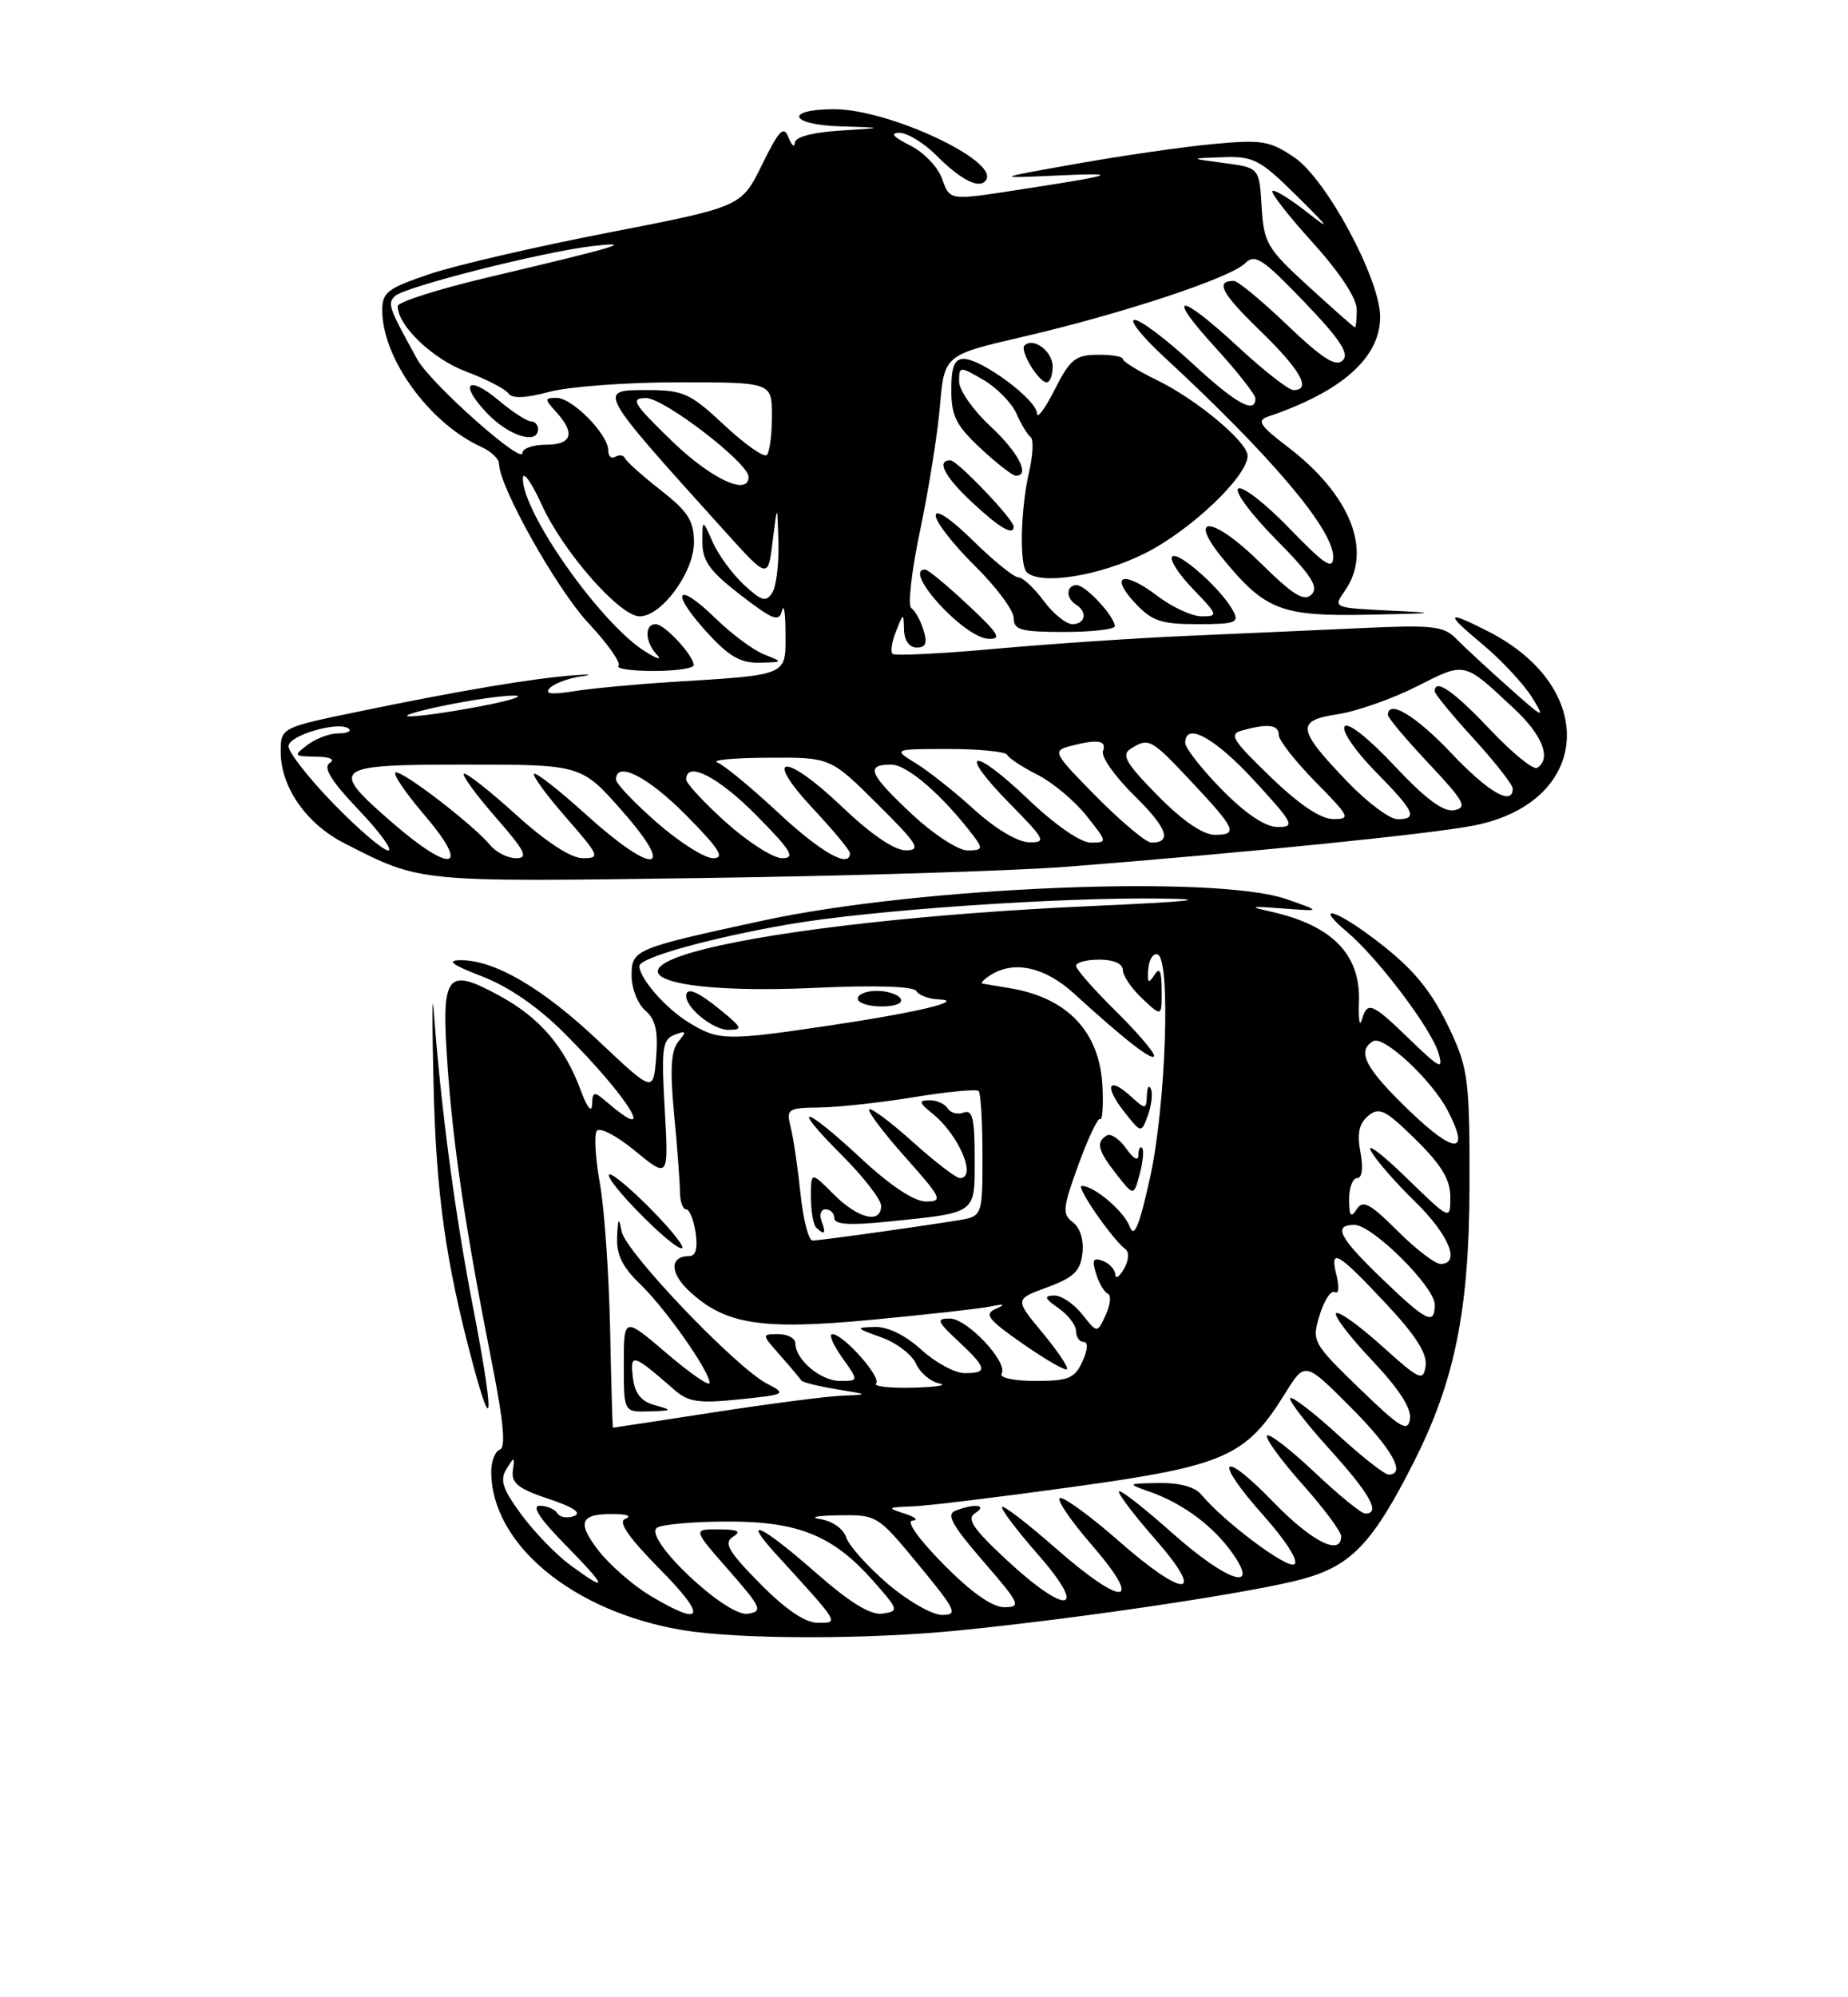 <?xml version="1.0" encoding="UTF-8" standalone="no"?>
<!DOCTYPE svg PUBLIC "-//W3C//DTD SVG 1.1//EN" "http://www.w3.org/Graphics/SVG/1.1/DTD/svg11.dtd" >
<svg xmlns="http://www.w3.org/2000/svg" xmlns:xlink="http://www.w3.org/1999/xlink" version="1.1" viewBox="0 0 237 256">
 <g >
 <path fill="currentColor"
d=" M 123.14 208.96 C 139.10 207.36 160.88 204.09 167.16 202.36 C 173.35 200.64 176.10 197.72 181.36 187.31 C 186.60 176.91 188.42 167.87 188.46 152.00 C 188.50 138.94 188.27 137.01 186.20 132.51 C 183.58 126.84 181.17 123.96 175.60 119.86 C 170.83 116.36 168.73 116.06 172.77 119.46 C 176.70 122.77 183.60 131.90 184.49 135.00 C 185.13 137.19 184.68 136.97 180.82 133.25 C 175.89 128.48 175.36 128.27 174.64 130.75 C 174.36 131.71 174.20 130.61 174.28 128.31 C 174.48 122.33 170.81 118.59 163.00 116.85 C 160.04 116.18 160.28 116.12 164.50 116.44 C 169.50 116.82 169.50 116.82 165.00 115.25 C 155.95 112.09 117.94 113.65 97.86 117.99 C 81.36 121.56 81.00 121.71 81.00 125.05 C 81.00 126.68 81.79 128.70 82.76 129.52 C 84.07 130.65 84.42 132.16 84.15 135.54 C 83.79 140.05 83.79 140.05 76.76 133.42 C 69.54 126.60 63.39 123.02 59.00 123.07 C 57.22 123.10 58.02 123.69 61.83 125.15 C 65.24 126.46 69.04 129.08 72.39 132.44 C 80.70 140.74 84.54 147.03 77.75 141.19 C 76.17 139.84 75.99 139.88 75.93 141.60 C 75.89 142.70 75.29 141.95 74.50 139.81 C 72.43 134.18 69.24 130.45 64.10 127.65 C 57.20 123.89 56.57 124.74 57.40 136.65 C 58.13 147.09 59.75 157.86 63.14 174.96 C 64.58 182.25 64.88 185.54 64.11 185.80 C 63.50 186.00 63.00 187.27 63.00 188.62 C 63.00 197.92 73.46 206.58 87.53 208.93 C 94.76 210.14 111.23 210.16 123.14 208.96 Z  M 60.63 167.36 C 58.33 155.49 56.53 141.86 55.62 129.50 C 55.42 126.75 55.41 131.03 55.60 139.00 C 55.93 153.07 57.16 161.78 60.63 174.76 C 63.32 184.82 63.32 181.26 60.63 167.36 Z  M 137.00 111.08 C 159.90 109.28 183.44 106.90 188.97 105.82 C 204.02 102.89 205.15 88.22 190.88 80.94 C 185.40 78.15 185.24 78.52 190.16 82.61 C 192.54 84.60 195.38 87.64 196.46 89.36 C 198.26 92.25 198.01 92.14 193.46 88.08 C 190.73 85.65 187.70 82.84 186.72 81.84 C 185.17 80.25 183.67 80.08 174.72 80.50 C 169.10 80.76 159.10 81.20 152.50 81.49 C 145.90 81.77 134.76 82.52 127.73 83.15 C 120.71 83.79 114.74 84.08 114.46 83.80 C 114.18 83.52 114.39 82.21 114.92 80.90 C 115.87 78.51 115.87 78.51 115.94 80.75 C 115.97 82.10 116.63 83.00 117.57 83.00 C 118.73 83.00 118.96 82.42 118.43 80.75 C 118.05 79.51 117.34 78.25 116.87 77.94 C 116.40 77.64 116.91 73.14 118.01 67.94 C 119.10 62.75 120.25 55.58 120.55 52.00 C 121.11 45.50 121.11 45.50 131.30 43.14 C 144.03 40.18 157.80 35.62 159.69 33.74 C 160.94 32.49 161.93 33.15 167.24 38.67 C 171.86 43.49 173.08 45.32 172.20 46.20 C 171.33 47.07 169.60 45.97 165.10 41.68 C 161.83 38.55 158.74 36.00 158.24 36.00 C 155.81 36.00 156.64 37.58 161.60 42.38 C 166.79 47.41 168.25 50.00 165.88 50.00 C 165.27 50.00 162.09 47.52 158.83 44.50 C 151.13 37.37 149.35 37.42 155.90 44.58 C 158.70 47.65 161.00 50.57 161.00 51.08 C 161.00 53.14 158.46 51.71 152.83 46.50 C 149.56 43.48 146.27 41.00 145.51 41.00 C 144.76 41.00 146.46 43.14 149.29 45.75 C 163.06 58.48 171.01 67.88 170.98 71.40 C 170.96 73.10 169.91 72.42 165.39 67.75 C 162.33 64.58 159.37 62.27 158.81 62.62 C 158.26 62.96 160.42 65.88 163.61 69.11 C 168.17 73.72 169.16 75.24 168.20 76.20 C 167.24 77.16 165.83 76.27 161.59 72.09 C 155.55 66.13 152.07 65.83 156.90 71.69 C 162.29 78.23 164.32 79.01 175.50 78.79 C 184.35 78.62 184.67 78.56 178.22 78.26 C 170.97 77.91 170.95 77.90 172.47 75.73 C 176.06 70.61 173.21 63.44 165.16 57.29 C 161.52 54.52 161.13 53.90 162.67 53.38 C 172.11 50.18 177.00 45.83 177.00 40.62 C 177.00 35.76 170.11 22.97 166.00 20.18 C 162.84 18.04 161.82 17.87 155.50 18.47 C 151.65 18.83 143.78 19.97 138.00 21.00 C 127.50 22.86 127.50 22.86 135.50 22.50 C 144.06 22.11 143.26 22.39 130.14 24.40 C 121.79 25.69 121.79 25.69 120.83 22.94 C 120.30 21.41 118.45 19.49 116.68 18.62 C 114.57 17.57 114.11 17.04 115.33 17.02 C 116.33 17.01 118.45 18.29 120.03 19.87 C 123.30 23.15 125.69 24.32 126.48 23.04 C 128.02 20.54 113.93 14.00 107.02 14.00 C 100.59 14.00 101.19 15.98 107.69 16.19 C 113.50 16.38 113.50 16.38 107.75 16.74 C 104.20 16.96 101.97 17.56 101.93 18.30 C 101.89 18.96 101.53 18.65 101.12 17.61 C 100.50 16.05 99.91 16.67 97.73 21.11 C 95.09 26.50 95.09 26.50 78.10 29.80 C 68.76 31.61 58.39 34.01 55.06 35.14 C 49.67 36.96 49.00 37.48 49.02 39.84 C 49.07 46.00 55.09 54.26 61.72 57.28 C 62.98 57.85 64.00 58.82 64.00 59.44 C 64.00 62.33 71.40 75.52 75.45 79.85 C 77.94 82.51 79.68 84.98 79.32 85.34 C 78.96 85.70 80.99 86.00 83.83 86.00 C 86.67 86.00 88.99 85.66 88.97 85.25 C 88.91 83.96 85.23 80.00 84.09 80.00 C 82.62 80.00 82.71 82.29 84.25 83.93 C 84.94 84.66 84.23 84.45 82.67 83.46 C 76.95 79.83 66.92 65.58 67.06 61.29 C 67.09 60.31 68.17 61.83 69.47 64.68 C 72.22 70.73 79.48 79.00 82.04 79.00 C 84.85 79.00 89.00 73.34 89.00 69.51 C 89.00 66.77 88.24 65.57 84.75 62.84 C 82.41 61.01 80.35 59.17 80.16 58.75 C 79.98 58.33 79.42 58.24 78.91 58.55 C 78.41 58.86 78.00 58.48 78.00 57.71 C 78.00 55.67 73.40 51.00 71.39 51.00 C 69.81 51.00 69.80 51.13 71.35 52.83 C 73.82 55.56 73.35 57.00 70.00 57.00 C 68.35 57.00 67.00 57.48 67.00 58.07 C 67.00 59.62 55.20 49.12 53.52 46.07 C 49.83 39.39 49.67 38.93 50.64 37.96 C 51.83 36.77 69.66 32.26 76.00 31.54 C 81.64 30.90 79.19 31.63 62.75 35.51 C 56.29 37.03 51.00 38.71 51.00 39.24 C 51.00 41.73 55.47 46.01 59.76 47.62 C 62.37 48.60 64.81 49.86 65.20 50.42 C 65.67 51.11 67.38 51.05 70.46 50.22 C 72.97 49.55 80.42 49.00 87.01 49.00 C 99.00 49.00 99.00 49.00 99.00 53.33 C 99.00 55.72 98.70 57.96 98.34 58.32 C 97.98 58.68 95.53 56.96 92.89 54.49 C 88.50 50.39 87.65 50.00 82.99 50.00 C 76.56 50.00 76.48 49.84 93.00 68.14 C 98.50 74.23 98.50 74.23 99.09 69.36 C 99.69 64.50 99.69 64.50 99.83 69.50 C 99.91 72.25 99.55 75.16 99.04 75.97 C 98.25 77.21 97.68 77.06 95.43 74.97 C 93.95 73.61 92.14 71.15 91.41 69.50 C 90.08 66.50 90.08 66.50 90.08 69.50 C 90.08 71.91 91.05 73.24 94.97 76.26 C 99.16 79.49 99.91 79.78 100.29 78.26 C 100.54 77.29 100.74 78.63 100.74 81.23 C 100.75 86.68 101.23 86.48 86.00 87.42 C 81.33 87.72 75.70 88.25 73.50 88.61 C 70.70 89.06 69.80 88.94 70.50 88.20 C 71.05 87.62 72.85 86.94 74.50 86.70 C 76.15 86.46 75.70 86.39 73.50 86.56 C 68.28 86.96 58.97 88.52 46.25 91.15 C 36.00 93.26 36.00 93.26 36.00 96.38 C 36.01 100.89 39.29 105.60 44.16 108.08 C 54.03 113.12 53.29 113.05 90.00 112.54 C 108.97 112.28 130.12 111.62 137.00 111.08 Z  M 98.00 83.88 C 96.62 83.34 93.82 81.26 91.77 79.26 C 86.81 74.43 85.85 75.72 90.54 80.91 C 93.42 84.10 94.93 84.99 97.37 84.94 C 100.46 84.87 100.47 84.86 98.00 83.88 Z  M 124.10 77.50 C 121.46 75.03 119.00 73.00 118.65 73.00 C 115.68 73.00 123.57 81.69 126.71 81.87 C 128.55 81.98 128.12 81.25 124.10 77.50 Z  M 142.97 80.25 C 142.91 78.96 139.23 75.00 138.09 75.00 C 136.72 75.00 136.66 76.67 138.00 77.50 C 139.50 78.43 139.20 80.00 137.53 80.00 C 136.72 80.00 135.06 78.65 133.84 77.00 C 132.62 75.35 131.16 74.00 130.60 74.00 C 130.03 74.00 127.42 71.88 124.78 69.29 C 121.96 66.51 120.00 65.19 120.00 66.08 C 120.00 66.90 122.25 69.79 125.00 72.50 C 127.75 75.21 130.00 78.23 130.00 79.21 C 130.00 80.75 130.92 81.00 136.50 81.00 C 140.07 81.00 142.99 80.66 142.97 80.25 Z  M 158.12 78.25 C 156.62 75.48 151.09 70.58 150.33 71.34 C 149.95 71.72 151.16 73.60 153.01 75.51 C 156.20 78.81 156.27 79.00 154.13 79.00 C 152.88 79.00 150.34 77.83 148.47 76.41 C 144.13 73.10 142.20 73.65 145.53 77.25 C 147.72 79.61 148.87 80.00 153.58 80.00 C 158.50 80.00 158.97 79.82 158.12 78.25 Z  M 146.82 70.93 C 152.67 68.01 160.00 61.05 160.00 58.42 C 160.00 56.65 153.47 51.20 148.39 48.73 C 145.98 47.56 144.00 46.34 144.00 46.02 C 144.00 45.70 142.54 45.45 140.75 45.47 C 137.92 45.50 137.21 46.07 135.25 49.96 C 134.01 52.42 132.99 53.77 132.98 52.96 C 132.95 51.24 125.89 46.00 123.59 46.00 C 122.40 46.00 122.00 47.01 122.00 49.99 C 122.00 53.31 122.63 54.56 125.75 57.46 C 127.81 59.38 129.84 60.96 130.25 60.97 C 132.19 61.04 130.62 57.97 127.00 54.62 C 124.80 52.58 123.00 50.01 123.00 48.90 C 123.00 46.93 123.06 46.92 126.12 48.69 C 127.83 49.69 129.73 51.62 130.35 53.00 C 130.96 54.38 131.78 55.74 132.18 56.03 C 132.57 56.31 132.48 58.34 131.97 60.53 C 130.89 65.20 130.72 72.38 131.67 73.33 C 133.38 75.04 141.02 73.83 146.82 70.93 Z  M 130.00 67.50 C 130.00 66.57 122.77 59.00 121.88 59.00 C 120.03 59.00 121.14 61.10 124.75 64.46 C 128.22 67.69 130.00 68.72 130.00 67.50 Z  M 69.00 55.00 C 69.00 54.45 68.58 54.00 68.08 54.00 C 67.57 54.00 65.75 52.82 64.03 51.38 C 59.96 47.95 58.82 49.16 62.51 53.01 C 65.28 55.90 69.00 57.04 69.00 55.00 Z  M 135.00 46.97 C 135.00 45.03 132.50 43.17 131.39 44.28 C 130.74 44.93 133.20 49.00 134.24 49.00 C 134.66 49.00 135.00 48.09 135.00 46.97 Z  M 97.46 202.96 C 93.40 198.84 92.77 197.75 94.00 196.98 C 95.12 196.27 94.66 196.03 92.17 196.02 C 88.84 196.00 88.84 196.00 93.45 201.25 C 97.67 206.07 97.88 206.53 95.90 206.84 C 93.13 207.27 82.34 197.04 84.27 195.81 C 84.94 195.38 89.01 195.02 93.29 195.02 C 102.42 195.00 106.87 196.82 112.04 202.69 C 115.27 206.36 115.31 206.51 113.18 206.82 C 111.65 207.04 109.02 205.43 104.62 201.57 C 97.61 195.42 94.96 194.20 99.57 199.25 C 107.77 208.23 107.63 208.00 104.89 208.00 C 103.25 208.00 100.76 206.30 97.46 202.96 Z  M 83.39 204.52 C 81.13 203.16 78.10 200.51 76.66 198.62 C 73.86 194.95 74.47 193.90 79.33 194.08 C 80.60 194.13 80.94 194.38 80.15 194.70 C 79.23 195.06 80.67 197.12 84.62 201.12 C 90.75 207.31 90.27 208.64 83.39 204.52 Z  M 113.81 202.97 C 111.23 200.75 108.84 198.08 108.51 197.03 C 108.17 195.95 106.74 194.95 105.20 194.71 C 103.72 194.49 104.75 194.26 107.50 194.22 C 112.46 194.14 112.54 194.18 117.81 200.57 C 122.63 206.42 122.91 207.00 120.81 206.99 C 119.54 206.99 116.39 205.18 113.81 202.97 Z  M 121.00 200.50 C 117.78 197.24 116.17 194.96 117.03 194.90 C 117.84 194.85 117.38 194.44 116.00 194.00 C 113.70 193.26 113.78 193.19 117.00 193.08 C 118.92 193.01 128.29 191.87 137.81 190.55 C 157.14 187.87 159.78 186.70 164.81 178.60 C 167.36 174.50 167.36 174.50 173.18 180.33 C 178.52 185.68 180.40 189.00 178.08 189.00 C 177.57 189.00 174.63 186.69 171.55 183.87 C 168.46 181.05 165.72 178.94 165.47 179.20 C 165.21 179.45 167.48 182.40 170.50 185.74 C 175.73 191.51 177.11 194.00 175.09 194.00 C 174.59 194.00 171.65 191.60 168.55 188.67 C 165.44 185.74 162.72 183.64 162.49 184.01 C 162.26 184.38 164.31 187.19 167.04 190.25 C 169.77 193.32 172.00 196.31 172.00 196.91 C 172.00 199.50 168.23 197.60 163.33 192.55 C 156.54 185.54 155.51 186.93 162.06 194.27 C 164.95 197.52 166.60 200.13 165.99 200.50 C 165.03 201.10 156.93 195.03 154.03 191.53 C 153.24 190.58 151.19 190.03 148.63 190.08 C 144.50 190.16 144.50 190.16 147.50 191.22 C 151.71 192.71 155.56 195.57 158.03 199.04 C 161.71 204.21 157.31 202.71 150.20 196.37 C 146.74 193.29 143.73 190.94 143.51 191.15 C 143.30 191.37 145.38 194.12 148.14 197.27 C 154.79 204.86 151.99 204.99 143.46 197.50 C 140.01 194.47 136.65 192.00 136.00 192.00 C 135.34 192.00 137.14 194.70 140.00 198.00 C 146.83 205.89 144.12 206.10 135.32 198.38 C 131.79 195.28 128.73 192.93 128.52 193.15 C 128.30 193.37 130.38 196.12 133.14 199.27 C 139.68 206.73 136.86 207.16 129.06 199.91 C 124.77 195.92 123.93 194.66 125.06 193.94 C 126.71 192.90 125.02 192.67 122.58 193.61 C 121.31 194.09 122.03 195.41 126.09 200.11 C 130.81 205.55 131.02 206.00 128.81 206.00 C 127.25 206.00 124.56 204.11 121.00 200.50 Z  M 73.11 200.58 C 71.30 199.25 68.49 196.34 66.85 194.11 C 64.45 190.85 64.08 189.71 64.96 188.28 C 65.97 186.63 66.03 186.65 65.77 188.50 C 65.56 190.09 66.49 190.83 70.34 192.11 C 73.53 193.16 74.65 193.92 73.63 194.31 C 72.77 194.64 71.80 194.48 71.47 193.96 C 71.15 193.43 70.14 193.00 69.23 193.00 C 68.13 193.00 69.22 194.67 72.50 198.00 C 77.92 203.51 78.10 204.26 73.11 200.58 Z  M 174.34 177.96 C 168.30 172.09 168.21 171.93 169.25 168.53 C 169.83 166.63 170.71 165.32 171.20 165.62 C 171.69 165.92 171.78 164.96 171.40 163.45 C 170.49 159.85 171.51 160.43 177.83 167.18 C 181.57 171.17 183.06 173.52 182.83 175.07 C 182.53 177.10 182.09 176.90 177.21 172.51 C 174.30 169.89 171.67 168.00 171.35 168.32 C 171.04 168.63 173.11 171.36 175.97 174.37 C 179.42 178.02 181.05 180.54 180.83 181.89 C 180.55 183.62 179.59 183.04 174.34 177.96 Z  M 78.24 170.24 C 78.09 163.23 77.51 154.90 76.94 151.73 C 76.37 148.56 76.18 145.52 76.52 144.97 C 76.86 144.41 79.02 145.52 81.44 147.51 C 85.75 151.04 85.75 151.04 85.25 142.18 C 84.80 134.34 84.95 133.23 86.51 132.63 C 88.02 132.06 88.09 132.19 87.00 133.50 C 86.05 134.65 85.91 137.05 86.45 142.77 C 86.86 147.02 87.19 151.51 87.20 152.75 C 87.21 153.99 87.56 155.00 87.99 155.00 C 88.42 155.00 88.97 156.35 89.21 158.00 C 89.50 159.99 89.23 161.00 88.39 161.00 C 85.86 161.00 85.88 163.16 88.42 165.51 C 93.03 169.78 97.62 170.50 111.82 169.16 C 118.79 168.50 125.62 167.74 127.00 167.46 C 128.82 167.09 129.01 167.18 127.70 167.76 C 126.17 168.44 126.71 169.13 131.16 172.23 C 134.06 174.25 136.61 175.72 136.83 175.50 C 137.06 175.27 135.64 173.17 133.69 170.81 C 130.13 166.53 130.13 166.53 134.32 164.99 C 137.70 163.75 138.56 162.92 138.82 160.64 C 139.02 158.95 138.53 157.37 137.59 156.66 C 136.20 155.62 136.28 154.84 138.33 149.22 C 139.59 145.77 140.83 143.17 141.10 143.43 C 141.36 143.69 141.50 141.90 141.40 139.45 C 141.12 132.31 136.95 127.86 129.41 126.64 C 127.81 126.38 126.28 126.12 126.00 126.07 C 125.72 126.01 126.17 125.53 127.00 125.00 C 130.02 123.05 134.02 123.93 137.79 127.39 C 144.27 133.31 148.00 136.20 148.00 135.30 C 148.00 134.82 145.75 132.21 143.00 129.50 C 140.25 126.79 138.00 124.22 138.00 123.79 C 138.00 123.35 139.35 123.00 141.00 123.00 C 142.82 123.00 144.00 123.52 144.00 124.33 C 144.00 125.05 145.12 126.71 146.50 128.00 C 149.00 130.35 149.00 130.35 148.98 126.92 C 148.97 124.39 148.72 123.89 148.03 124.99 C 147.29 126.15 147.12 125.99 147.26 124.23 C 147.35 122.99 147.89 122.14 148.46 122.33 C 150.17 122.92 149.53 141.64 147.50 150.89 C 146.13 157.11 145.45 158.76 144.90 157.25 C 144.15 155.24 140.34 152.00 138.73 152.00 C 137.90 152.00 142.70 158.93 144.36 160.13 C 144.84 160.48 144.75 161.60 144.15 162.63 C 143.55 163.66 143.05 163.99 143.03 163.36 C 143.01 162.73 142.30 161.94 141.43 161.61 C 140.19 161.14 140.01 161.48 140.57 163.26 C 140.95 164.49 141.63 165.64 142.08 165.82 C 142.53 165.99 142.41 167.21 141.81 168.52 C 140.72 170.91 140.72 170.91 138.79 168.46 C 137.72 167.11 136.10 166.02 135.18 166.05 C 133.83 166.09 133.95 166.42 135.75 167.67 C 136.99 168.54 138.00 169.86 138.00 170.62 C 138.00 171.38 138.44 172.00 138.98 172.00 C 139.57 172.00 139.51 172.98 138.82 174.50 C 137.83 176.67 137.04 177.00 132.78 177.00 C 130.07 177.00 128.13 176.59 128.45 176.08 C 129.34 174.64 124.05 169.00 121.81 169.00 C 120.03 169.00 120.17 169.35 122.89 171.90 C 126.60 175.36 126.73 176.00 123.72 176.00 C 122.47 176.00 119.97 174.65 118.16 173.00 C 116.12 171.14 113.86 170.03 112.19 170.08 C 109.66 170.15 109.71 170.23 113.00 171.40 C 114.92 172.08 116.94 173.60 117.47 174.78 C 118.00 175.96 119.35 177.10 120.47 177.32 C 121.59 177.55 120.06 177.79 117.08 177.86 C 114.10 177.94 111.97 177.69 112.35 177.32 C 113.10 176.57 108.16 171.00 106.74 171.00 C 106.26 171.00 106.83 172.35 108.00 174.00 C 110.14 177.00 110.14 177.00 107.72 177.00 C 105.25 177.00 102.00 174.26 102.00 172.17 C 102.00 171.53 101.02 171.00 99.83 171.00 C 97.65 171.00 97.65 171.00 100.08 173.75 C 101.41 175.26 102.62 176.70 102.77 176.94 C 102.92 177.17 104.94 177.68 107.27 178.06 C 111.44 178.74 111.45 178.75 108.00 178.89 C 106.08 178.96 98.70 179.92 91.61 181.01 C 84.52 182.10 78.67 183.00 78.61 182.99 C 78.55 182.99 78.38 177.25 78.24 170.24 Z  M 84.00 180.11 C 82.19 179.61 81.41 178.62 81.16 176.52 C 80.80 173.37 81.14 173.48 86.57 178.21 C 88.29 179.70 89.68 179.90 94.82 179.36 C 100.81 178.74 100.92 178.67 98.37 177.35 C 94.36 175.27 80.22 160.47 79.72 157.83 C 79.36 155.94 79.25 156.08 79.14 158.56 C 79.04 160.79 79.84 162.43 82.07 164.56 C 85.33 167.69 91.00 175.74 91.00 177.25 C 91.00 177.75 88.53 176.04 85.50 173.46 C 80.00 168.76 80.00 168.76 80.00 174.88 C 80.00 181.00 80.00 181.00 83.25 180.90 C 86.24 180.81 86.30 180.75 84.00 180.11 Z  M 83.52 155.02 C 80.83 152.29 78.40 150.27 78.12 150.54 C 77.47 151.20 86.12 160.00 87.42 160.00 C 87.97 160.00 86.22 157.76 83.52 155.02 Z  M 146.47 147.13 C 146.21 146.88 146.00 147.29 146.00 148.06 C 146.00 148.88 145.36 148.53 144.43 147.21 C 143.57 145.97 142.44 145.23 141.93 145.54 C 140.52 146.41 140.79 147.46 143.20 150.53 C 145.40 153.33 145.40 153.33 146.17 150.46 C 146.59 148.89 146.72 147.39 146.47 147.13 Z  M 147.61 139.59 C 147.36 138.99 147.12 139.36 147.08 140.40 C 147.00 142.25 146.94 142.25 144.99 140.49 C 142.12 137.89 141.58 139.19 144.16 142.48 C 146.36 145.27 146.36 145.27 147.21 142.97 C 147.67 141.71 147.85 140.18 147.61 139.59 Z  M 177.25 163.91 C 171.71 158.58 170.90 157.00 173.71 157.00 C 176.00 157.00 184.00 164.94 184.00 167.21 C 184.00 169.92 182.98 169.42 177.25 163.91 Z  M 179.21 157.75 C 175.69 154.24 174.78 153.76 173.99 155.00 C 173.25 156.16 173.03 155.88 173.02 153.75 C 173.01 152.24 173.47 151.00 174.05 151.00 C 174.69 151.00 174.85 149.72 174.47 147.69 C 174.02 145.28 174.29 144.00 175.47 143.02 C 176.88 141.85 177.67 142.24 181.55 146.05 C 184.86 149.30 186.00 151.19 186.00 153.42 C 186.00 156.43 186.00 156.43 180.38 150.97 C 177.29 147.96 175.23 146.40 175.81 147.50 C 176.38 148.60 178.91 151.51 181.42 153.96 C 185.83 158.25 187.37 162.00 184.74 162.00 C 184.04 162.00 181.55 160.09 179.21 157.75 Z  M 102.66 152.97 C 102.31 149.66 101.75 145.84 101.40 144.47 C 100.82 142.13 101.01 142.00 105.14 141.95 C 107.54 141.92 112.99 141.32 117.26 140.62 C 121.53 139.92 125.24 139.57 125.51 139.84 C 125.78 140.11 126.00 143.84 126.00 148.12 C 126.00 155.91 126.00 155.91 122.75 156.43 C 116.70 157.40 105.12 159.00 104.20 159.00 C 103.70 159.00 103.00 156.29 102.66 152.97 Z  M 105.36 156.50 C 105.05 155.68 105.28 155.00 105.89 155.00 C 106.50 155.00 107.00 155.51 107.00 156.14 C 107.00 156.94 108.97 157.08 113.75 156.59 C 125.41 155.40 125.00 155.70 125.00 148.42 C 125.00 143.38 124.71 142.17 123.60 142.60 C 122.83 142.89 121.91 142.66 121.54 142.07 C 121.18 141.48 120.12 141.01 119.19 141.02 C 117.77 141.04 117.84 141.32 119.63 142.77 C 122.99 145.49 125.32 151.00 123.11 151.00 C 122.62 151.00 119.90 148.92 117.07 146.37 C 114.24 143.83 111.72 141.95 111.48 142.19 C 111.23 142.44 113.31 145.19 116.10 148.32 C 120.78 153.57 120.98 154.00 118.76 154.00 C 117.24 154.00 114.21 151.99 110.45 148.50 C 103.04 141.60 101.17 141.26 107.95 148.05 C 110.73 150.82 113.00 153.75 113.00 154.55 C 113.00 156.92 110.05 156.21 106.92 153.08 C 104.00 150.15 104.00 150.15 104.00 153.41 C 104.00 155.20 104.30 156.97 104.67 157.33 C 105.74 158.40 105.98 158.11 105.36 156.50 Z  M 180.75 142.37 C 175.08 136.91 173.96 134.76 176.09 133.45 C 177.39 132.64 183.59 138.38 185.65 142.32 C 188.61 147.97 186.59 148.00 180.75 142.37 Z  M 88.37 131.08 C 85.38 129.26 82.00 125.40 82.00 123.82 C 82.00 122.75 91.01 120.23 101.12 118.48 C 111.58 116.66 135.80 114.99 149.00 115.17 C 155.51 115.26 152.68 115.56 140.00 116.13 C 119.46 117.04 100.12 119.19 90.34 121.65 C 77.95 124.76 85.83 127.49 104.71 126.61 C 112.21 126.26 117.14 126.42 117.51 127.02 C 117.85 127.56 119.10 128.04 120.31 128.09 C 124.06 128.23 117.68 129.77 106.28 131.46 C 93.15 133.41 92.16 133.39 88.37 131.08 Z  M 92.50 129.53 C 89.47 127.05 88.00 126.44 88.00 127.67 C 88.00 129.22 91.47 132.00 93.40 132.00 C 95.29 131.99 95.20 131.74 92.50 129.53 Z  M 115.50 128.00 C 115.16 127.45 113.78 127.00 112.44 127.00 C 111.10 127.00 110.00 127.45 110.00 128.00 C 110.00 128.55 111.38 129.00 113.06 129.00 C 114.84 129.00 115.86 128.58 115.50 128.00 Z  M 50.25 105.39 C 42.13 98.33 42.56 98.00 59.78 98.00 C 74.56 98.00 74.56 98.00 79.84 104.00 C 86.87 111.99 83.82 112.24 75.13 104.38 C 71.71 101.28 68.72 98.95 68.49 99.18 C 68.25 99.41 70.11 101.94 72.61 104.80 C 76.89 109.70 77.02 110.00 74.75 110.00 C 73.23 110.00 70.05 107.93 66.13 104.38 C 62.71 101.28 59.72 98.95 59.49 99.18 C 59.25 99.41 61.11 101.94 63.61 104.80 C 67.35 109.08 67.81 110.00 66.20 110.00 C 65.12 110.00 63.63 109.25 62.87 108.33 C 60.81 105.83 51.97 99.00 50.79 99.00 C 50.22 99.00 51.87 101.47 54.46 104.50 C 60.46 111.53 57.93 112.06 50.25 105.39 Z  M 84.23 105.42 C 81.35 102.90 79.00 100.43 79.00 99.92 C 79.00 97.46 83.11 99.55 88.00 104.50 C 92.27 108.82 93.01 110.00 91.45 110.00 C 90.36 110.00 87.11 107.94 84.23 105.42 Z  M 93.11 105.41 C 90.30 102.88 88.00 100.41 88.00 99.91 C 88.00 97.46 92.12 99.56 97.00 104.50 C 101.49 109.04 102.06 110.00 100.32 110.00 C 99.16 110.00 95.92 107.93 93.11 105.41 Z  M 99.79 104.15 C 96.33 100.93 92.83 98.04 92.00 97.73 C 91.17 97.41 94.10 97.14 98.50 97.12 C 106.50 97.07 106.50 97.07 112.50 103.03 C 117.72 108.21 118.20 108.98 116.18 108.99 C 114.71 109.00 111.68 106.93 107.98 103.40 C 100.63 96.39 97.69 96.61 104.29 103.67 C 106.88 106.44 109.00 109.00 109.00 109.35 C 109.00 111.37 105.31 109.29 99.79 104.15 Z  M 42.80 103.04 C 39.61 99.76 37.00 96.43 37.00 95.65 C 37.00 94.22 43.66 92.32 44.77 93.44 C 45.08 93.75 44.44 94.00 43.36 94.00 C 42.27 94.00 40.51 94.66 39.44 95.47 C 37.59 96.87 37.65 96.94 40.50 96.98 C 42.34 97.01 43.02 97.33 42.27 97.81 C 41.40 98.37 42.50 100.13 45.99 103.80 C 48.72 106.66 50.42 109.00 49.78 109.00 C 49.13 109.00 45.99 106.32 42.80 103.04 Z  M 116.96 104.36 C 111.43 99.19 110.93 98.00 114.30 98.00 C 116.37 98.00 120.98 102.02 124.93 107.25 C 126.08 108.78 125.98 109.00 124.08 109.00 C 122.88 109.00 119.70 106.93 116.96 104.36 Z  M 125.00 103.82 C 122.53 101.56 119.15 98.88 117.50 97.86 C 114.50 96.01 114.50 96.01 121.67 96.00 C 125.61 96.00 128.98 96.34 129.17 96.75 C 129.35 97.16 131.09 98.31 133.03 99.29 C 134.97 100.27 137.81 102.64 139.32 104.54 C 142.03 107.94 142.05 108.00 139.88 108.00 C 138.57 108.00 135.29 105.72 131.79 102.38 C 124.61 95.53 122.68 96.07 129.52 103.02 C 134.06 107.63 134.24 108.00 131.96 107.96 C 130.52 107.93 127.64 106.22 125.00 103.82 Z  M 140.64 102.14 C 135.13 96.57 134.95 96.24 137.17 95.65 C 140.74 94.70 141.98 94.88 141.45 96.27 C 141.18 96.97 142.97 99.52 145.44 101.94 C 149.69 106.11 150.38 108.00 147.66 108.00 C 146.99 108.00 143.83 105.36 140.64 102.14 Z  M 148.46 101.96 C 144.40 97.84 143.77 96.75 145.00 95.98 C 147.32 94.51 147.61 94.67 152.71 100.10 C 158.51 106.28 158.84 107.00 155.80 107.00 C 154.27 107.00 151.65 105.20 148.46 101.96 Z  M 156.71 101.22 C 154.12 98.58 152.00 95.88 152.00 95.22 C 152.00 92.47 155.82 94.57 160.91 100.11 C 165.90 105.55 166.13 106.00 163.87 106.00 C 162.27 106.00 159.79 104.34 156.71 101.22 Z  M 162.91 99.55 C 157.91 94.71 157.55 94.09 159.41 93.59 C 162.67 92.71 164.00 92.90 164.00 94.22 C 164.00 94.88 166.12 97.58 168.71 100.22 C 173.11 104.68 173.26 105.00 170.96 104.98 C 169.35 104.97 166.56 103.08 162.91 99.55 Z  M 172.85 100.25 C 166.33 93.47 166.16 92.35 171.54 91.55 C 173.96 91.18 178.53 89.58 181.68 87.99 C 188.00 84.80 187.64 84.72 194.25 90.90 C 197.84 94.26 198.99 97.27 197.13 98.42 C 196.65 98.72 193.92 96.50 191.07 93.48 C 186.40 88.55 184.00 86.89 184.00 88.61 C 184.00 88.95 186.25 91.68 189.00 94.69 C 191.75 97.70 194.00 100.57 194.00 101.08 C 194.00 103.37 190.87 101.55 186.09 96.50 C 181.55 91.71 178.00 89.58 178.00 91.65 C 178.00 92.01 180.36 94.81 183.25 97.88 C 187.77 102.68 188.23 103.51 186.52 103.84 C 185.13 104.12 182.87 102.45 178.82 98.14 C 175.46 94.56 172.82 92.49 172.43 93.12 C 172.06 93.71 173.84 96.30 176.38 98.88 C 181.44 104.02 181.90 105.00 179.21 105.00 C 178.23 105.00 175.37 102.86 172.85 100.25 Z  M 57.00 90.43 C 60.58 89.69 64.62 89.12 66.00 89.16 C 67.38 89.19 65.35 89.82 61.50 90.55 C 57.65 91.28 53.60 91.85 52.50 91.82 C 51.40 91.79 53.42 91.16 57.00 90.43 Z  M 86.16 56.52 C 81.19 51.70 80.78 51.04 82.84 51.02 C 85.14 51.00 96.00 59.34 96.00 61.12 C 96.00 63.64 91.20 61.39 86.16 56.52 Z  M 167.80 36.70 C 162.49 31.85 162.08 31.16 161.80 26.50 C 161.50 21.50 161.50 21.50 157.00 20.90 C 152.50 20.30 152.50 20.30 156.82 20.15 C 160.77 20.01 161.60 20.45 166.32 25.12 C 170.54 29.29 170.77 29.67 167.56 27.15 C 165.39 25.45 163.42 24.25 163.18 24.48 C 162.95 24.72 165.28 27.71 168.38 31.13 C 171.82 34.93 174.00 38.24 174.00 39.67 C 174.00 40.95 173.89 41.98 173.75 41.95 C 173.61 41.93 170.94 39.57 167.80 36.70 Z "/>
</g>
</svg>